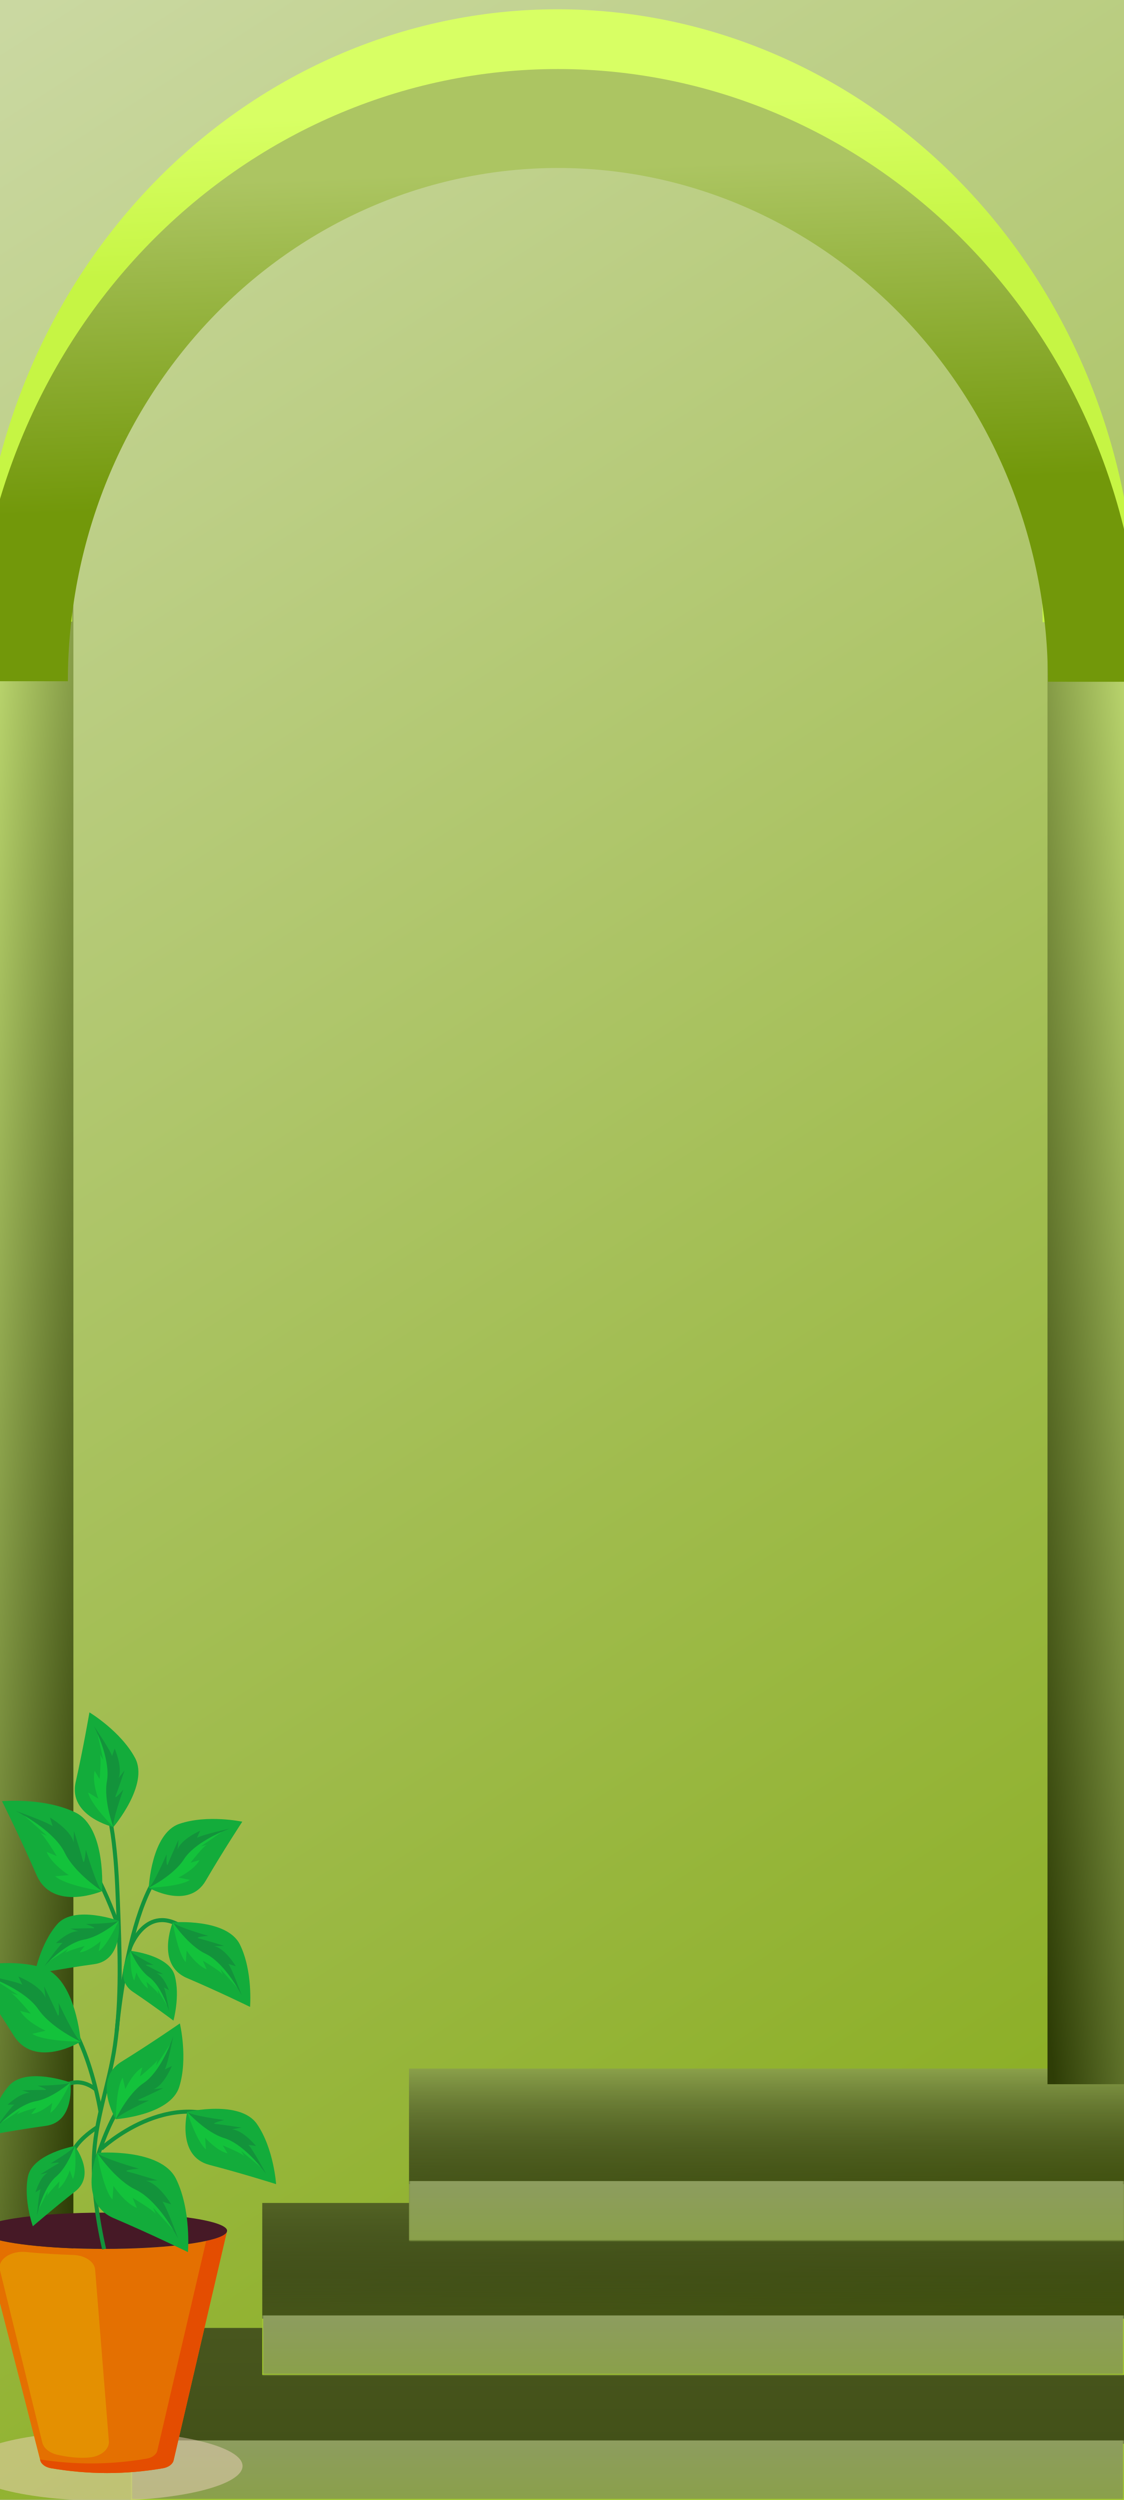 <svg width="360" height="800" viewBox="0 0 360 800" fill="none" xmlns="http://www.w3.org/2000/svg">
<rect x="0" y="0" width="360" height="800" fill="#333333" stroke="none"/>
<g clip-path="url(#clip0_1186_1708)">
<rect width="360" height="800" fill="white"/>
<rect width="360" height="800" fill="url(#paint0_linear_1186_1708)"/>
<mask id="path-2-inside-1_1186_1708" fill="white">
<path d="M42 745H360V800H42V745Z"/>
</mask>
<path d="M42 745H360V800H42V745Z" fill="url(#paint1_linear_1186_1708)"/>
<path d="M360 781H42V819H360V781Z" fill="url(#paint2_linear_1186_1708)" mask="url(#path-2-inside-1_1186_1708)"/>
<mask id="path-4-inside-2_1186_1708" fill="white">
<path d="M84 705H360V760H84V705Z"/>
</mask>
<path d="M84 705H360V760H84V705Z" fill="url(#paint3_linear_1186_1708)"/>
<path d="M360 741H84V779H360V741Z" fill="url(#paint4_linear_1186_1708)" mask="url(#path-4-inside-2_1186_1708)"/>
<mask id="path-6-inside-3_1186_1708" fill="white">
<path d="M131 662H360V717H131V662Z"/>
</mask>
<path d="M131 662H360V717H131V662Z" fill="url(#paint5_linear_1186_1708)"/>
<path d="M360 698H131V736H360V698Z" fill="url(#paint6_linear_1186_1708)" mask="url(#path-6-inside-3_1186_1708)"/>
<rect width="35.34" height="482" transform="matrix(-1 0 0 1 388 185)" fill="url(#paint7_linear_1186_1708)"/>
<rect width="35.34" height="482" transform="matrix(-1 0 0 1 370.835 185)" fill="url(#paint8_linear_1186_1708)"/>
<rect x="-29" y="185" width="35.34" height="540" fill="url(#paint9_linear_1186_1708)"/>
<rect x="-11.835" y="185" width="35.34" height="540" fill="url(#paint10_linear_1186_1708)"/>
<path d="M-6.834 198.94C-6.807 146.941 12.746 97.083 47.525 60.331C82.303 23.581 129.458 2.948 178.616 2.972C227.774 2.997 274.908 23.677 309.65 60.462C344.391 97.248 363.894 147.126 363.867 199.125L333.921 199.11C333.944 155.512 317.592 113.692 288.464 82.85C259.335 52.008 219.816 34.669 178.6 34.648C137.384 34.628 97.848 51.927 68.688 82.74C39.528 113.554 23.134 155.357 23.112 198.955L-6.834 198.94Z" fill="url(#paint11_linear_1186_1708)"/>
<path d="M-8.506 218C-8.48 166.017 11.268 116.174 46.393 79.434C81.518 42.695 129.142 22.068 178.79 22.093C228.438 22.118 276.041 42.792 311.129 79.566C346.216 116.341 365.913 166.204 365.887 218.187L335.643 218.171C335.665 174.587 319.15 132.78 289.731 101.947C260.313 71.114 220.4 53.78 178.774 53.759C137.148 53.739 97.217 71.032 67.767 101.836C38.317 132.64 21.76 174.431 21.738 218.015L-8.506 218Z" fill="url(#paint12_linear_1186_1708)"/>
<path opacity="0.46" d="M33.343 800.274C57.832 800.274 77.685 795.311 77.685 789.19C77.685 783.069 57.832 778.106 33.343 778.106C8.853 778.106 -11 783.069 -11 789.19C-11 795.311 8.853 800.274 33.343 800.274Z" fill="#F5D5C7"/>
<path d="M72.634 714.326L55.612 787.357C55.323 788.596 53.975 789.602 52.179 789.91C40.272 791.967 28.328 791.941 16.338 789.897C14.561 789.59 13.203 788.608 12.896 787.388L-5.773 714.59C-5.522 714.91 -5.094 715.218 -4.489 715.527C0.264 717.947 15.399 719.708 33.342 719.708C51.286 719.708 66.42 717.947 71.183 715.527C71.946 715.138 72.438 714.735 72.634 714.326Z" fill="#E47001"/>
<path d="M71.183 715.528C70.035 716.111 68.28 716.655 66.034 717.146L50.386 784.279C50.098 785.518 48.749 786.524 46.954 786.832C35.613 788.791 24.237 788.856 12.82 787.093L12.896 787.389C13.203 788.609 14.561 789.59 16.338 789.898C28.328 791.942 40.272 791.967 52.179 789.911C53.974 789.603 55.323 788.597 55.611 787.358L72.634 714.327C72.438 714.736 71.945 715.138 71.183 715.528Z" fill="#E44D01"/>
<path d="M59.444 709.56C52.495 708.655 43.36 708.102 33.342 708.102C23.333 708.102 14.199 708.655 7.241 709.56C-0.526 710.572 -5.558 712.031 -6.014 713.66L-5.772 714.591C-5.522 714.911 -5.094 715.219 -4.489 715.528C0.265 717.949 15.399 719.709 33.343 719.709C51.287 719.709 66.421 717.949 71.183 715.528C71.946 715.138 72.439 714.736 72.635 714.327C72.644 714.314 72.653 714.301 72.653 714.289L72.738 713.911V713.905C72.736 712.176 67.601 710.624 59.444 709.56Z" fill="#461926"/>
<path d="M-0.022 726.456L13.556 781.695C14 783.5 15.857 785.016 18.424 785.597C21.229 786.232 25.066 786.815 28.744 786.441C32.453 786.063 35.074 783.776 34.87 781.244L30.471 726.363C30.266 723.808 27.243 721.774 23.462 721.644C19.169 721.497 13.459 721.219 8.415 720.702C3.429 720.191 -0.849 723.094 -0.022 726.456Z" fill="#E49001"/>
<path d="M33.343 719.772C31.228 710.527 29.893 700.885 30.055 691.394C30.27 678.753 35.029 666.965 36.813 654.577C39 639.405 38.344 624.156 37.766 608.901C37.215 594.357 36.338 579.15 30.048 565.765" stroke="#13933B" stroke-width="1.286" stroke-miterlimit="10"/>
<path d="M37.382 650.068C37.382 650.068 41.905 594.163 60.308 593.23" stroke="#13933B" stroke-width="1.286" stroke-miterlimit="10"/>
<path d="M38.057 616.904C38.057 616.904 27.932 586.715 17.378 585.769" stroke="#13933B" stroke-width="1.286" stroke-miterlimit="10"/>
<path d="M32.182 675.786C32.182 675.786 26.378 638.62 9.125 637.312" stroke="#13933B" stroke-width="1.286" stroke-miterlimit="10"/>
<path d="M30.041 694.283C30.041 694.283 37.19 666.178 48.844 666.395" stroke="#13933B" stroke-width="1.286" stroke-miterlimit="10"/>
<path d="M37.078 678.201C37.078 678.201 29.49 665.604 38.895 659.8C48.3 653.996 57.607 647.546 57.607 647.546C57.607 647.546 60.276 658.741 57.41 667.856C54.545 676.971 37.078 678.201 37.078 678.201Z" fill="#13AC3B"/>
<path d="M37.078 678.201C37.078 678.201 38.514 671.058 45.367 666.46C52.22 661.862 55.506 651.622 55.506 651.622C55.506 651.622 53.747 660.538 52.775 662.268L55.029 661.197C55.029 661.197 52.527 667.35 49.172 668.6L52.299 668.238C52.299 668.238 47.956 670.35 45.615 671.396C45.243 671.562 44.922 671.702 44.677 671.801C42.886 672.529 47.724 672.187 47.724 672.187C47.724 672.187 38.008 676.63 37.078 678.201Z" fill="#13933B"/>
<path d="M37.078 678.202C37.078 678.202 37.169 668.075 39.301 664.905L40.144 668.561C40.144 668.561 42.443 663.456 45.586 661.618L44.837 664.539C44.837 664.539 50.099 660.23 50.477 659.14L49.977 661.09L54.525 654.158C54.525 654.158 51.178 663.126 46.005 666.625C40.832 670.123 37.078 678.202 37.078 678.202Z" fill="#13C23B"/>
<path d="M31.12 688.963C31.12 688.963 24.576 704.834 36.451 709.88C48.325 714.927 60.199 720.736 60.199 720.736C60.199 720.736 61.313 707.346 56.404 697.329C51.495 687.313 31.12 688.963 31.12 688.963Z" fill="#13AC3B"/>
<path d="M31.12 688.962C31.12 688.962 34.032 696.954 42.749 701.056C51.466 705.159 57.057 716.399 57.057 716.399C57.057 716.399 53.46 706.418 52.035 704.592L54.824 705.433C54.824 705.433 50.856 698.771 46.764 697.918L50.437 697.786C50.437 697.786 45.053 696.112 42.167 695.316C41.709 695.19 41.314 695.086 41.014 695.013C38.819 694.488 44.462 694.033 44.462 694.033C44.462 694.033 32.47 690.612 31.12 688.962Z" fill="#13933B"/>
<path d="M31.12 688.962C31.12 688.962 33.003 700.633 36.022 703.917L36.352 699.549C36.352 699.549 39.903 705.038 43.853 706.607L42.475 703.367C42.475 703.367 49.304 707.416 49.933 708.608L49.013 706.445L55.481 713.646C55.481 713.646 50.042 703.884 43.456 700.755C36.872 697.626 31.12 688.962 31.12 688.962Z" fill="#13C23B"/>
<path d="M25.861 653.386C25.861 653.386 11.205 662.326 4.367 651.385C-2.47 640.444 -10.061 629.621 -10.061 629.621C-10.061 629.621 2.991 626.431 13.65 629.717C24.311 633.003 25.861 653.386 25.861 653.386Z" fill="#13AC3B"/>
<path d="M25.861 653.386C25.861 653.386 17.512 651.756 12.1 643.786C6.687 635.816 -5.288 632.047 -5.288 632.047C-5.288 632.047 5.132 634.043 7.158 635.165L5.893 632.541C5.893 632.541 13.092 635.421 14.574 639.33L14.131 635.682C14.131 635.682 16.624 640.738 17.862 643.464C18.058 643.896 18.223 644.27 18.341 644.556C19.203 646.642 18.771 640.997 18.771 640.997C18.771 640.997 24.021 652.309 25.861 653.386Z" fill="#13933B"/>
<path d="M25.861 653.386C25.861 653.386 14.039 653.346 10.323 650.878L14.587 649.869C14.587 649.869 8.612 647.219 6.446 643.562L9.861 644.418C9.861 644.418 4.796 638.304 3.52 637.869L5.8 638.441L-2.322 633.176C-2.322 633.176 8.169 637.024 12.288 643.041C16.405 649.056 25.861 653.386 25.861 653.386Z" fill="#13C23B"/>
<path d="M32.677 605.216C32.677 605.216 16.865 611.902 11.712 600.074C6.559 588.245 0.643 576.424 0.643 576.424C0.643 576.424 14.023 575.19 24.083 580.008C34.143 584.827 32.677 605.216 32.677 605.216Z" fill="#13AC3B"/>
<path d="M32.677 605.216C32.677 605.216 24.66 602.375 20.478 593.696C16.297 585.016 5.007 579.525 5.007 579.525C5.007 579.525 15.02 583.032 16.859 584.441L15.994 581.659C15.994 581.659 22.691 585.568 23.581 589.652L23.679 585.978C23.679 585.978 25.402 591.346 26.224 594.224C26.354 594.681 26.462 595.075 26.537 595.375C27.082 597.565 27.487 591.918 27.487 591.918C27.487 591.918 31.015 603.881 32.677 605.216Z" fill="#13933B"/>
<path d="M32.677 605.216C32.677 605.216 20.989 603.436 17.678 600.448L22.043 600.078C22.043 600.078 16.523 596.577 14.919 592.64L18.171 593.99C18.171 593.99 14.06 587.197 12.863 586.579L15.034 587.479L7.775 581.077C7.775 581.077 17.586 586.428 20.773 592.985C23.961 599.542 32.677 605.216 32.677 605.216Z" fill="#13C23B"/>
<path d="M36.312 584.706C36.312 584.706 21.768 581.26 24.239 570.303C26.711 559.346 28.643 548 28.643 548C28.643 548 38.672 554.021 43.255 562.583C47.837 571.145 36.312 584.706 36.312 584.706Z" fill="#13AC3B"/>
<path d="M36.312 584.706C36.312 584.706 32.145 578.584 33.678 570.338C35.21 562.092 30.11 552.425 30.11 552.425C30.11 552.425 35.335 560.042 35.9 561.977L36.725 559.579C36.725 559.579 39.415 565.771 37.937 569.097L39.898 566.568C39.898 566.568 38.343 571.224 37.439 573.668C37.295 574.056 37.168 574.388 37.066 574.637C36.322 576.455 39.512 572.698 39.512 572.698C39.512 572.698 35.832 582.913 36.312 584.706Z" fill="#13933B"/>
<path d="M36.312 584.706C36.312 584.706 29.021 577.44 28.235 573.638L31.491 575.625C31.491 575.625 29.418 570.325 30.317 566.735L31.906 569.356C31.906 569.356 32.517 562.471 31.994 561.421L33.055 563.17L31.254 554.938C31.254 554.938 35.387 563.746 34.251 569.99C33.113 576.235 36.312 584.706 36.312 584.706Z" fill="#13C23B"/>
<path d="M41.603 623.441C41.603 623.441 46.75 608.859 58.736 616.905" stroke="#13933B" stroke-width="1.286" stroke-miterlimit="10"/>
<path d="M55.328 615.207C55.328 615.207 49.756 628.722 59.867 633.019C69.978 637.316 80.09 642.262 80.09 642.262C80.09 642.262 81.038 630.86 76.858 622.331C72.678 613.803 55.328 615.207 55.328 615.207Z" fill="#13AC3B"/>
<path d="M55.328 615.207C55.328 615.207 57.808 622.012 65.23 625.505C72.653 628.999 77.415 638.57 77.415 638.57C77.415 638.57 74.352 630.071 73.138 628.516L75.513 629.232C75.513 629.232 72.133 623.559 68.649 622.832L71.777 622.72C71.777 622.72 67.192 621.295 64.736 620.617C64.346 620.509 64.009 620.42 63.754 620.359C61.885 619.912 66.69 619.524 66.69 619.524C66.69 619.524 56.478 616.612 55.328 615.207Z" fill="#13933B"/>
<path d="M55.328 615.207C55.328 615.207 56.932 625.146 59.502 627.942L59.784 624.223C59.784 624.223 62.807 628.896 66.171 630.232L64.998 627.474C64.998 627.474 70.813 630.922 71.348 631.937L70.565 630.096L76.072 636.227C76.072 636.227 71.441 627.915 65.833 625.25C60.226 622.585 55.328 615.207 55.328 615.207Z" fill="#13C23B"/>
<path d="M41.766 624.308C41.766 624.308 36.038 633.064 42.571 637.44C49.105 641.816 55.553 646.648 55.553 646.648C55.553 646.648 57.747 638.758 55.95 632.201C54.153 625.644 41.766 624.308 41.766 624.308Z" fill="#13AC3B"/>
<path d="M41.766 624.308C41.766 624.308 42.598 629.424 47.349 632.875C52.101 636.326 54.167 643.694 54.167 643.694C54.167 643.694 53.152 637.307 52.506 636.052L54.081 636.873C54.081 636.873 52.464 632.432 50.112 631.455L52.326 631.795C52.326 631.795 49.293 630.178 47.657 629.373C47.397 629.245 47.172 629.137 47 629.06C45.746 628.494 49.177 628.866 49.177 628.866C49.177 628.866 42.386 625.45 41.766 624.308Z" fill="#13933B"/>
<path d="M41.766 624.308C41.766 624.308 41.562 631.511 42.995 633.821L43.691 631.244C43.691 631.244 45.192 634.935 47.378 636.324L46.922 634.227C46.922 634.227 50.549 637.43 50.79 638.216L50.486 636.816L53.537 641.865C53.537 641.865 51.394 635.4 47.808 632.776C44.221 630.151 41.766 624.308 41.766 624.308Z" fill="#13C23B"/>
<path d="M32.44 687.653C32.44 687.653 54.302 667.186 75.151 680.008" stroke="#13933B" stroke-width="1.286" stroke-miterlimit="10"/>
<path d="M59.958 675.866C59.958 675.866 56.437 690.055 67.07 692.816C77.704 695.578 88.433 698.982 88.433 698.982C88.433 698.982 87.693 687.564 82.302 679.744C76.912 671.922 59.958 675.866 59.958 675.866Z" fill="#13AC3B"/>
<path d="M59.958 675.866C59.958 675.866 63.413 682.232 71.269 684.594C79.125 686.957 85.244 695.723 85.244 695.723C85.244 695.723 80.963 687.767 79.534 686.408L81.989 686.767C81.989 686.767 77.811 681.654 74.258 681.448L77.334 680.876C77.334 680.876 72.59 680.141 70.061 679.832C69.659 679.783 69.313 679.745 69.051 679.722C67.137 679.554 71.832 678.463 71.832 678.463C71.832 678.463 61.302 677.086 59.958 675.866Z" fill="#13933B"/>
<path d="M59.958 675.866C59.958 675.866 63.009 685.46 65.963 687.848L65.693 684.127C65.693 684.127 69.371 688.305 72.896 689.131L71.329 686.575C71.329 686.575 77.588 689.129 78.267 690.054L77.221 688.349L83.571 693.602C83.571 693.602 77.767 686.062 71.828 684.253C65.89 682.442 59.958 675.866 59.958 675.866Z" fill="#13C23B"/>
<path d="M47.646 604.149C47.646 604.149 60.352 611.377 65.887 601.887C71.422 592.397 77.601 582.988 77.601 582.988C77.601 582.988 66.409 580.613 57.422 583.686C48.436 586.761 47.646 604.149 47.646 604.149Z" fill="#13AC3B"/>
<path d="M47.646 604.149C47.646 604.149 54.709 602.545 59.108 595.621C63.508 588.697 73.603 585.178 73.603 585.178C73.603 585.178 64.786 587.147 63.091 588.155L64.099 585.89C64.099 585.89 58.047 588.528 56.887 591.894L57.169 588.777C57.169 588.777 55.178 593.145 54.197 595.498C54.04 595.871 53.911 596.194 53.817 596.44C53.138 598.237 53.359 593.422 53.359 593.422C53.359 593.422 49.184 603.185 47.646 604.149Z" fill="#13933B"/>
<path d="M47.646 604.149C47.646 604.149 57.708 603.808 60.805 601.609L57.15 600.862C57.15 600.862 62.167 598.451 63.915 595.282L61.031 596.099C61.031 596.099 65.183 590.764 66.257 590.361L64.332 590.906L71.107 586.214C71.107 586.214 62.278 589.763 58.93 594.99C55.581 600.218 47.646 604.149 47.646 604.149Z" fill="#13C23B"/>
<path d="M30.709 668.714C30.709 668.714 23.118 661.878 16.6 671.658" stroke="#13933B" stroke-width="1.286" stroke-miterlimit="10"/>
<path d="M23.502 688.46C23.502 688.46 24.374 685.21 31.267 680.667" stroke="#13933B" stroke-width="1.286" stroke-miterlimit="10"/>
<path d="M22.537 666.446C22.537 666.446 24.113 679.039 14.663 680.326C5.212 681.612 -4.387 683.443 -4.387 683.443C-4.387 683.443 -2.574 673.677 2.877 667.489C8.328 661.302 22.537 666.446 22.537 666.446Z" fill="#13AC3B"/>
<path d="M22.537 666.446C22.537 666.446 18.904 671.578 11.888 672.806C4.874 674.035 -1.303 680.962 -1.303 680.962C-1.303 680.962 3.205 674.545 4.577 673.52L2.424 673.576C2.424 673.576 6.552 669.598 9.636 669.786L7.042 668.977C7.042 668.977 11.207 668.832 13.42 668.826C13.771 668.825 14.073 668.827 14.302 668.835C15.969 668.887 12.033 667.464 12.033 667.464C12.033 667.464 21.253 667.36 22.537 666.446Z" fill="#13933B"/>
<path d="M22.537 666.446C22.537 666.446 18.921 674.403 16.129 676.157L16.744 672.978C16.744 672.978 13.143 676.2 10.02 676.55L11.634 674.508C11.634 674.508 5.975 676.065 5.295 676.793L6.371 675.43L0.357 679.306C0.357 679.306 6.137 673.403 11.443 672.454C16.748 671.505 22.537 666.446 22.537 666.446Z" fill="#13C23B"/>
<path d="M38.025 614.71C38.025 614.71 39.601 627.303 30.151 628.59C20.7 629.876 11.101 631.706 11.101 631.706C11.101 631.706 12.914 621.94 18.365 615.753C23.816 609.566 38.025 614.71 38.025 614.71Z" fill="#13AC3B"/>
<path d="M38.025 614.71C38.025 614.71 34.392 619.842 27.376 621.07C20.361 622.298 14.184 629.226 14.184 629.226C14.184 629.226 18.693 622.808 20.065 621.783L17.912 621.84C17.912 621.84 22.039 617.862 25.124 618.05L22.53 617.241C22.53 617.241 26.695 617.095 28.908 617.089C29.259 617.089 29.561 617.091 29.789 617.098C31.457 617.151 27.521 615.727 27.521 615.727C27.521 615.727 36.741 615.624 38.025 614.71Z" fill="#13933B"/>
<path d="M38.025 614.71C38.025 614.71 34.408 622.666 31.617 624.421L32.232 621.241C32.232 621.241 28.631 624.464 25.508 624.814L27.122 622.771C27.122 622.771 21.463 624.329 20.783 625.056L21.859 623.693L15.845 627.569C15.845 627.569 21.624 621.667 26.93 620.718C32.236 619.769 38.025 614.71 38.025 614.71Z" fill="#13C23B"/>
<path d="M23.945 686.779C23.945 686.779 30.941 695.973 24.089 701.305C17.237 706.638 10.516 712.466 10.516 712.466C10.516 712.466 7.48 703.949 8.944 696.586C10.407 689.224 23.945 686.779 23.945 686.779Z" fill="#13AC3B"/>
<path d="M23.945 686.779C23.945 686.779 23.43 692.48 18.469 696.653C13.508 700.827 11.811 709.103 11.811 709.103C11.811 709.103 12.427 701.99 13.039 700.557L11.37 701.585C11.37 701.585 12.801 696.566 15.315 695.305L12.904 695.854C12.904 695.854 16.117 693.835 17.856 692.82C18.133 692.658 18.371 692.522 18.555 692.423C19.891 691.702 16.142 692.381 16.142 692.381C16.142 692.381 23.351 688.086 23.945 686.779Z" fill="#13933B"/>
<path d="M23.945 686.779C23.945 686.779 24.735 694.696 23.339 697.353L22.369 694.569C22.369 694.569 21.008 698.752 18.709 700.455L19.046 698.109C19.046 698.109 15.303 701.922 15.1 702.805L15.325 701.24L12.362 707.04C12.362 707.04 14.214 699.752 17.958 696.58C21.699 693.408 23.945 686.779 23.945 686.779Z" fill="#13C23B"/>
</g>
<defs>
<linearGradient id="paint0_linear_1186_1708" x1="-21" y1="20.541" x2="422.448" y2="714.547" gradientUnits="userSpaceOnUse">
<stop stop-color="#CAD8A1"/>
<stop offset="1" stop-color="#85AA18"/>
</linearGradient>
<linearGradient id="paint1_linear_1186_1708" x1="42" y1="745" x2="42" y2="782" gradientUnits="userSpaceOnUse">
<stop stop-color="#48561E"/>
<stop offset="1" stop-color="#435118"/>
<stop offset="1" stop-color="#BDFF00"/>
</linearGradient>
<linearGradient id="paint2_linear_1186_1708" x1="42" y1="772.5" x2="42" y2="800" gradientUnits="userSpaceOnUse">
<stop stop-color="#8E9B68"/>
<stop offset="1" stop-color="#8AA04A"/>
</linearGradient>
<linearGradient id="paint3_linear_1186_1708" x1="84" y1="705" x2="84" y2="742" gradientUnits="userSpaceOnUse">
<stop stop-color="#526224"/>
<stop offset="1" stop-color="#0A0C04" stop-opacity="0.56"/>
<stop offset="1" stop-color="#BDFF00"/>
</linearGradient>
<linearGradient id="paint4_linear_1186_1708" x1="84" y1="732.5" x2="84" y2="760" gradientUnits="userSpaceOnUse">
<stop stop-color="#8E9B68"/>
<stop offset="1" stop-color="#8AA04A"/>
</linearGradient>
<linearGradient id="paint5_linear_1186_1708" x1="131" y1="662" x2="131" y2="699" gradientUnits="userSpaceOnUse">
<stop stop-color="#8AA04A"/>
<stop offset="1" stop-color="#0A0C04" stop-opacity="0.56"/>
<stop offset="1" stop-color="#7A8F3E"/>
</linearGradient>
<linearGradient id="paint6_linear_1186_1708" x1="131" y1="689.5" x2="131" y2="717" gradientUnits="userSpaceOnUse">
<stop stop-color="#8E9B68"/>
<stop offset="1" stop-color="#8AA04A"/>
</linearGradient>
<linearGradient id="paint7_linear_1186_1708" x1="-18.511" y1="281.656" x2="51.687" y2="288.366" gradientUnits="userSpaceOnUse">
<stop stop-color="#C2E857"/>
<stop offset="1" stop-color="#A2BE52"/>
</linearGradient>
<linearGradient id="paint8_linear_1186_1708" x1="-18.511" y1="281.656" x2="51.687" y2="288.366" gradientUnits="userSpaceOnUse">
<stop stop-color="#C4E075"/>
<stop offset="1" stop-color="#2E3D06"/>
</linearGradient>
<linearGradient id="paint9_linear_1186_1708" x1="-47.511" y1="500.548" x2="22.817" y2="506.549" gradientUnits="userSpaceOnUse">
<stop stop-color="#C2E857"/>
<stop offset="1" stop-color="#A2BE52"/>
</linearGradient>
<linearGradient id="paint10_linear_1186_1708" x1="-30.346" y1="500.548" x2="39.982" y2="506.549" gradientUnits="userSpaceOnUse">
<stop stop-color="#C4E075"/>
<stop offset="1" stop-color="#2E3D06"/>
</linearGradient>
<linearGradient id="paint11_linear_1186_1708" x1="76.872" y1="38.891" x2="78.965" y2="87.001" gradientUnits="userSpaceOnUse">
<stop stop-color="#D8FF64"/>
<stop offset="1" stop-color="#C6F544"/>
</linearGradient>
<linearGradient id="paint12_linear_1186_1708" x1="76.033" y1="58" x2="79.955" y2="162.006" gradientUnits="userSpaceOnUse">
<stop stop-color="#ACC562"/>
<stop offset="1" stop-color="#72980A"/>
</linearGradient>
<clipPath id="clip0_1186_1708">
<rect width="360" height="800" fill="white"/>
</clipPath>
</defs>
</svg>
